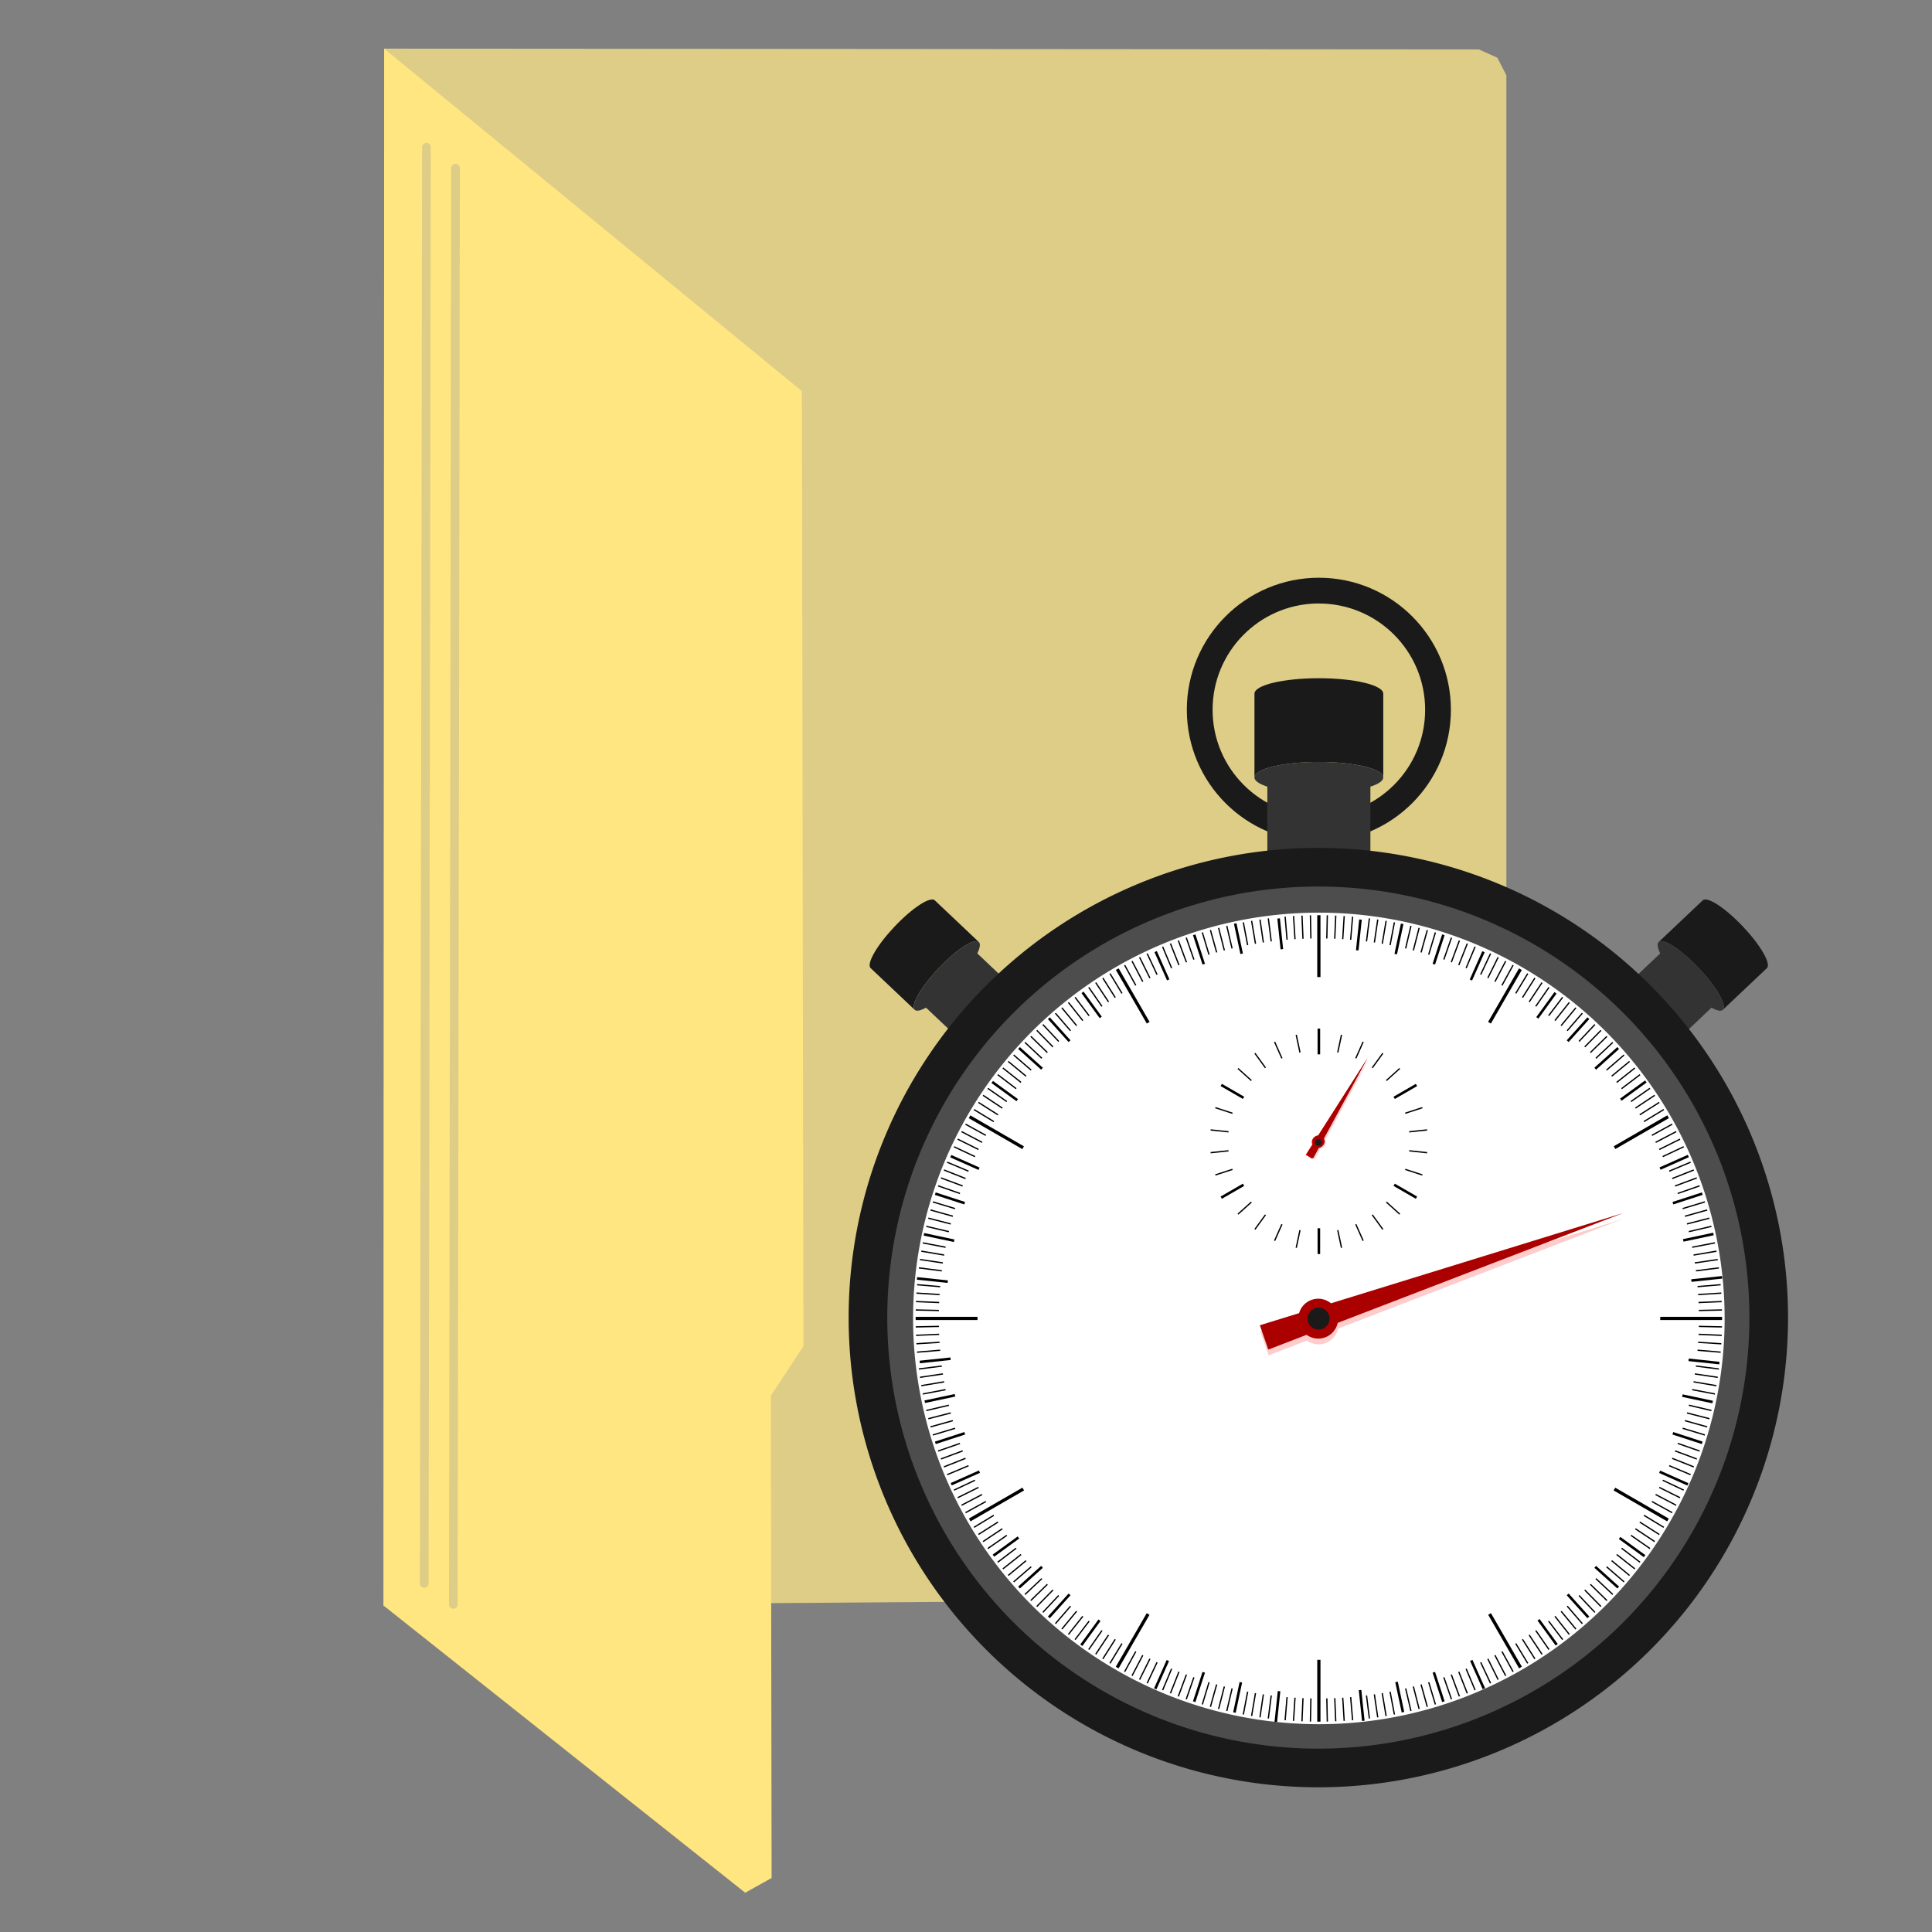 <?xml version="1.0" encoding="UTF-8" standalone="no"?>
<!-- Created with Inkscape (http://www.inkscape.org/) -->

<svg
   xmlns:dc="http://purl.org/dc/elements/1.1/"
   xmlns:cc="http://creativecommons.org/ns#"
   xmlns:rdf="http://www.w3.org/1999/02/22-rdf-syntax-ns#"
   xmlns:svg="http://www.w3.org/2000/svg"
   xmlns="http://www.w3.org/2000/svg"
   xmlns:xlink="http://www.w3.org/1999/xlink"
   xmlns:sodipodi="http://sodipodi.sourceforge.net/DTD/sodipodi-0.dtd"
   xmlns:inkscape="http://www.inkscape.org/namespaces/inkscape"
   width="512"
   height="512"
   id="svg2"
   version="1.1"
   inkscape:version="0.48.5 r10040"
   sodipodi:docname="folder.svg">
  <rect width="100%" height="100%" fill="#808080" stroke="none"/>
  <defs
     id="defs4">
    <linearGradient
       id="linearGradient7468"
       inkscape:collect="always">
      <stop
         id="stop7470"
         style="stop-color:#ffffff"
         offset="0" />
      <stop
         id="stop7472"
         style="stop-color:#333333"
         offset="1" />
    </linearGradient>
    <linearGradient
       id="linearGradient7460"
       inkscape:collect="always">
      <stop
         id="stop7462"
         style="stop-color:#880000"
         offset="0" />
      <stop
         id="stop7464"
         style="stop-color:#ff0000"
         offset="1" />
    </linearGradient>
    <linearGradient
       id="linearGradient7466"
       y2="563.6"
       xlink:href="#linearGradient7460"
       gradientUnits="userSpaceOnUse"
       x2="358.75"
       y1="591.24"
       x1="371.28"
       inkscape:collect="always" />
    <radialGradient
       id="radialGradient3359"
       xlink:href="#linearGradient7468"
       gradientUnits="userSpaceOnUse"
       cy="576.95"
       cx="360.41"
       gradientTransform="matrix(1.047,0.51,-0.438,0.899,235.64,-125.45)"
       r="15.5"
       inkscape:collect="always" />
    <radialGradient
       id="radialGradient3367"
       xlink:href="#linearGradient7468"
       gradientUnits="userSpaceOnUse"
       cy="576.95"
       cx="360.41"
       gradientTransform="matrix(1.047,0.51,-0.438,0.899,235.64,-125.45)"
       r="15.5"
       inkscape:collect="always" />
    <linearGradient
       id="linearGradient3375"
       y2="563.6"
       xlink:href="#linearGradient7460"
       gradientUnits="userSpaceOnUse"
       x2="358.75"
       y1="591.24"
       x1="371.28"
       inkscape:collect="always" />
    <linearGradient
       id="linearGradient6874">
      <stop
         id="stop6876"
         style="stop-color:#000000"
         offset="0" />
      <stop
         id="stop6878"
         style="stop-color:#ffffff"
         offset=".126" />
      <stop
         id="stop6880"
         style="stop-color:#666666"
         offset=".412" />
      <stop
         id="stop6882"
         style="stop-color:#cccccc"
         offset=".647" />
      <stop
         id="stop6884"
         style="stop-color:#333333"
         offset=".824" />
      <stop
         id="stop6886"
         style="stop-color:#000000"
         offset="1" />
    </linearGradient>
    <linearGradient
       id="linearGradient3407">
      <stop
         id="stop3409"
         style="stop-color:#000000"
         offset="0" />
      <stop
         id="stop3411"
         style="stop-color:#ffffff"
         offset=".126" />
      <stop
         id="stop3413"
         style="stop-color:#666666"
         offset=".412" />
      <stop
         id="stop3415"
         style="stop-color:#cccccc"
         offset=".647" />
      <stop
         id="stop3417"
         style="stop-color:#333333"
         offset=".824" />
      <stop
         id="stop3419"
         style="stop-color:#000000"
         offset="1" />
    </linearGradient>
    <linearGradient
       id="linearGradient3422">
      <stop
         id="stop3424"
         style="stop-color:#000000"
         offset="0" />
      <stop
         id="stop3426"
         style="stop-color:#ffffff"
         offset=".126" />
      <stop
         id="stop3428"
         style="stop-color:#666666"
         offset=".412" />
      <stop
         id="stop3430"
         style="stop-color:#cccccc"
         offset=".647" />
      <stop
         id="stop3432"
         style="stop-color:#333333"
         offset=".824" />
      <stop
         id="stop3434"
         style="stop-color:#000000"
         offset="1" />
    </linearGradient>
    <linearGradient
       id="linearGradient3440">
      <stop
         id="stop3442"
         style="stop-color:#000000"
         offset="0" />
      <stop
         id="stop3444"
         style="stop-color:#ffffff"
         offset=".126" />
      <stop
         id="stop3446"
         style="stop-color:#666666"
         offset=".412" />
      <stop
         id="stop3448"
         style="stop-color:#cccccc"
         offset=".647" />
      <stop
         id="stop3450"
         style="stop-color:#333333"
         offset=".824" />
      <stop
         id="stop3452"
         style="stop-color:#000000"
         offset="1" />
    </linearGradient>
    <linearGradient
       id="linearGradient6850">
      <stop
         id="stop6852"
         style="stop-color:#000000"
         offset="0" />
      <stop
         id="stop6858"
         style="stop-color:#ffffff"
         offset=".118" />
      <stop
         id="stop6860"
         style="stop-color:#666666"
         offset=".412" />
      <stop
         id="stop6862"
         style="stop-color:#cccccc"
         offset=".647" />
      <stop
         id="stop6864"
         style="stop-color:#333333"
         offset=".824" />
      <stop
         id="stop6854"
         style="stop-color:#000000"
         offset="1" />
    </linearGradient>
    <linearGradient
       id="linearGradient3463">
      <stop
         id="stop3465"
         style="stop-color:#000000"
         offset="0" />
      <stop
         id="stop3467"
         style="stop-color:#ffffff"
         offset=".118" />
      <stop
         id="stop3469"
         style="stop-color:#666666"
         offset=".412" />
      <stop
         id="stop3471"
         style="stop-color:#cccccc"
         offset=".647" />
      <stop
         id="stop3473"
         style="stop-color:#333333"
         offset=".824" />
      <stop
         id="stop3475"
         style="stop-color:#000000"
         offset="1" />
    </linearGradient>
    <linearGradient
       gradientTransform="translate(323.924,487.042)"
       id="linearGradient7542"
       y2="54.869"
       xlink:href="#linearGradient7260"
       gradientUnits="userSpaceOnUse"
       x2="463.01"
       y1="54.869"
       x1="266.99"
       inkscape:collect="always" />
    <linearGradient
       id="linearGradient7260">
      <stop
         id="stop7262"
         style="stop-color:#ffffff;stop-opacity:.8"
         offset="0" />
      <stop
         id="stop7268"
         style="stop-color:#ffffff"
         offset=".5" />
      <stop
         id="stop7264"
         style="stop-color:#ffffff;stop-opacity:.8"
         offset="1" />
    </linearGradient>
    <filter
       id="filter7270"
       inkscape:collect="always"
       color-interpolation-filters="sRGB">
      <feGaussianBlur
         id="feGaussianBlur7272"
         stdDeviation="0.74"
         inkscape:collect="always" />
    </filter>
    <linearGradient
       gradientTransform="translate(323.924,487.042)"
       id="linearGradient7540"
       y2="154.88"
       xlink:href="#linearGradient7286"
       gradientUnits="userSpaceOnUse"
       x2="463.01"
       y1="154.88"
       x1="266.99"
       inkscape:collect="always" />
    <linearGradient
       id="linearGradient7286">
      <stop
         id="stop7288"
         style="stop-color:#000000;stop-opacity:.6"
         offset="0" />
      <stop
         id="stop7294"
         style="stop-color:#000000"
         offset=".5" />
      <stop
         id="stop7290"
         style="stop-color:#000000;stop-opacity:.6"
         offset="1" />
    </linearGradient>
    <filter
       id="filter7324"
       inkscape:collect="always"
       color-interpolation-filters="sRGB">
      <feGaussianBlur
         id="feGaussianBlur7326"
         stdDeviation="1.48"
         inkscape:collect="always" />
    </filter>
    <linearGradient
       gradientTransform="translate(323.924,487.042)"
       id="linearGradient7538"
       y2="153.86"
       xlink:href="#linearGradient7260"
       gradientUnits="userSpaceOnUse"
       x2="454.03"
       y1="153.86"
       x1="275.97"
       inkscape:collect="always" />
    <linearGradient
       id="linearGradient3492">
      <stop
         id="stop3494"
         style="stop-color:#ffffff;stop-opacity:.8"
         offset="0" />
      <stop
         id="stop3496"
         style="stop-color:#ffffff"
         offset=".5" />
      <stop
         id="stop3498"
         style="stop-color:#ffffff;stop-opacity:.8"
         offset="1" />
    </linearGradient>
    <filter
       id="filter7282"
       inkscape:collect="always"
       color-interpolation-filters="sRGB">
      <feGaussianBlur
         id="feGaussianBlur7284"
         stdDeviation="0.673"
         inkscape:collect="always" />
    </filter>
    <linearGradient
       gradientTransform="translate(323.924,487.042)"
       id="linearGradient7536"
       y2="55.869"
       xlink:href="#linearGradient7286"
       gradientUnits="userSpaceOnUse"
       x2="454.03"
       y1="55.869"
       x1="275.97"
       inkscape:collect="always" />
    <linearGradient
       id="linearGradient3503">
      <stop
         id="stop3505"
         style="stop-color:#000000;stop-opacity:.6"
         offset="0" />
      <stop
         id="stop3507"
         style="stop-color:#000000"
         offset=".5" />
      <stop
         id="stop3509"
         style="stop-color:#000000;stop-opacity:.6"
         offset="1" />
    </linearGradient>
    <filter
       id="filter7308"
       inkscape:collect="always"
       color-interpolation-filters="sRGB">
      <feGaussianBlur
         id="feGaussianBlur7310"
         stdDeviation="1.345"
         inkscape:collect="always" />
    </filter>
    <radialGradient
       r="15.5"
       cy="576.95"
       cx="360.41"
       gradientTransform="matrix(1.047,0.51,-0.438,0.899,235.64,-125.45)"
       gradientUnits="userSpaceOnUse"
       id="radialGradient3757"
       xlink:href="#linearGradient7468"
       inkscape:collect="always" />
  </defs>
  <sodipodi:namedview
     id="base"
     pagecolor="#ffffff"
     bordercolor="#666666"
     borderopacity="1.0"
     inkscape:pageopacity="0.0"
     inkscape:pageshadow="2"
     inkscape:zoom="0.49497475"
     inkscape:cx="928.06453"
     inkscape:cy="446.98474"
     inkscape:document-units="px"
     inkscape:current-layer="layer1"
     showgrid="false"
     inkscape:window-width="1366"
     inkscape:window-height="716"
     inkscape:window-x="0"
     inkscape:window-y="0"
     inkscape:window-maximized="1" />
  <g
     inkscape:label="Layer 1"
     inkscape:groupmode="layer"
     id="layer1"
     transform="translate(0,-540.362)">
    <path
       style="fill:#decd87;stroke:none"
       d="m 101.806,553.252 290.123,0.218 4.874,2.182 2.401,4.656 0,244.073 27.426,28.081 0.218,126.438 -6.911,4.729 -318.277,2.328 z"
       id="path2996"
       inkscape:connector-curvature="0" />
    <path
       style="fill:#ffe680;stroke:none"
       d="m 101.806,553.263 110.702,90.743 0.412,253.091 -8.642,13.169 0.206,127.78 -6.996,3.909 -95.851,-76.106 z"
       id="path3766"
       inkscape:connector-curvature="0"
       sodipodi:nodetypes="cccccccc" />
    <path
       style="fill:none;stroke:#decd87;stroke-width:2.305px;stroke-linecap:round;stroke-linejoin:miter;stroke-opacity:1"
       d="m 112.427,959.992 0.582,-380.623"
       id="path3768"
       inkscape:connector-curvature="0" />
    <path
       style="fill:none;stroke:#decd87;stroke-width:2.305px;stroke-linecap:round;stroke-linejoin:miter;stroke-opacity:1"
       d="m 120.137,965.531 0.582,-380.623"
       id="path3768-3"
       inkscape:connector-curvature="0" />
    <path
       id="path6049"
       style="fill:#1a1a1a"
       inkscape:connector-curvature="0"
       d="m 349.513,693.468 c -19.326,0 -34.992,15.667 -34.992,34.992 0,19.326 15.667,34.992 34.992,34.992 19.326,0 34.992,-15.667 34.992,-34.992 0,-19.326 -15.667,-34.992 -34.992,-34.992 z m -0.725,6.828 c 0.242,-0.006 0.482,0 0.725,0 15.555,0 28.164,12.61 28.164,28.164 0,15.555 -12.61,28.164 -28.164,28.164 -15.555,0 -28.164,-12.61 -28.164,-28.164 0,-15.312 12.22,-27.779 27.439,-28.164 z" />
    <path
       id="path6078"
       style="fill:#1a1a1a"
       inkscape:connector-curvature="0"
       d="m 237.077,785.907 c 4.694,-4.962 9.465,-8.071 10.656,-6.944 l 11.68,11.05 c -1.191,-1.127 -5.962,1.983 -10.656,6.944 -4.694,4.962 -7.534,9.898 -6.344,11.024 l -11.681,-11.054 c -1.191,-1.127 1.649,-6.062 6.344,-11.024 z" />
    <path
       id="path6074"
       style="fill:#333333"
       inkscape:connector-curvature="0"
       d="m 242.411,807.978 c 1.191,1.127 5.962,-1.983 10.656,-6.944 4.694,-4.962 7.534,-9.898 6.344,-11.024 -1.191,-1.127 -5.962,1.983 -10.656,6.944 -4.694,4.962 -7.534,9.898 -6.344,11.024 z" />
    <path
       id="path6076"
       sodipodi:nodetypes="sssssss"
       style="fill:#333333"
       inkscape:connector-curvature="0"
       d="m 249.565,797.723 c 3.756,-3.97 7.403,-6.617 8.148,-5.913 l 10.779,10.198 c 0.744,0.704 -1.697,4.493 -5.452,8.463 -3.756,3.97 -7.403,6.617 -8.148,5.913 l -10.779,-10.201 c -0.744,-0.704 1.697,-4.493 5.452,-8.463 z" />
    <path
       id="path6034"
       style="fill:#1a1a1a"
       inkscape:connector-curvature="0"
       d="m 349.513,720.096 c -9.427,0 -17.069,1.834 -17.069,4.097 v 22.19 c 0,-2.263 7.642,-4.097 17.069,-4.097 9.427,0 17.069,1.834 17.069,4.097 v -22.19 c 0,-2.263 -7.642,-4.097 -17.069,-4.097 z" />
    <path
       id="path6032"
       style="fill:#333333"
       inkscape:connector-curvature="0"
       d="m 366.582,746.378 c 0,2.263 -7.642,4.097 -17.069,4.097 -9.427,0 -17.069,-1.834 -17.069,-4.097 0,-2.263 7.642,-4.097 17.069,-4.097 9.427,0 17.069,1.834 17.069,4.097 z" />
    <path
       id="path6005"
       sodipodi:nodetypes="sssssss"
       style="fill:#333333"
       inkscape:connector-curvature="0"
       d="m 349.513,743.825 c -7.542,0 -13.655,1.146 -13.655,2.56 v 20.479 c 0,1.414 6.114,2.56 13.655,2.56 7.542,0 13.655,-1.146 13.655,-2.56 v -20.479 c 0,-1.414 -6.114,-2.56 -13.655,-2.56 z" />
    <path
       id="path6062"
       d="m 461.897,785.907 c -4.694,-4.962 -9.465,-8.071 -10.656,-6.944 l -11.68,11.05 c 1.191,-1.127 5.962,1.983 10.656,6.944 4.694,4.962 7.534,9.898 6.344,11.024 l 11.68,-11.05 c 1.191,-1.127 -1.649,-6.062 -6.344,-11.024 z"
       style="fill:#1a1a1a"
       inkscape:connector-curvature="0" />
    <path
       id="path6058"
       d="m 456.561,807.978 c -1.191,1.127 -5.962,-1.983 -10.656,-6.944 -4.694,-4.962 -7.534,-9.898 -6.344,-11.024 1.191,-1.127 5.962,1.983 10.656,6.944 4.694,4.962 7.534,9.898 6.344,11.024 z"
       style="fill:#333333"
       inkscape:connector-curvature="0" />
    <path
       id="path6060"
       d="m 449.406,797.723 c -3.756,-3.97 -7.403,-6.617 -8.148,-5.913 l -10.779,10.198 c -0.744,0.704 1.697,4.493 5.452,8.463 3.756,3.97 7.403,6.617 8.148,5.913 l 10.779,-10.198 c 0.744,-0.704 -1.697,-4.493 -5.452,-8.463 z"
       sodipodi:nodetypes="sssssss"
       style="fill:#333333"
       inkscape:connector-curvature="0" />
    <path
       transform="matrix(0.341,0,0,0.341,224.907,692.657)"
       id="path5983"
       sodipodi:rx="365.03424"
       sodipodi:ry="365.03424"
       style="fill:#1a1a1a"
       sodipodi:type="arc"
       d="m 730.034,577.362 a 365.034,365.034 0 1 1 -730.068,0 365.034,365.034 0 1 1 730.068,0 z"
       sodipodi:cy="577.36218"
       sodipodi:cx="365" />
    <path
       transform="matrix(0.341,0,0,0.341,224.907,692.657)"
       id="path5995"
       sodipodi:rx="335"
       sodipodi:ry="335"
       style="fill:#4d4d4d"
       sodipodi:type="arc"
       d="m 700,577.362 a 335,335 0 1 1 -670,0 335,335 0 1 1 670,0 z"
       sodipodi:cy="577.36218"
       sodipodi:cx="365" />
    <path
       id="path5997"
       sodipodi:rx="335"
       sodipodi:ry="335"
       style="fill:#ffffff"
       sodipodi:type="arc"
       d="m 700,577.362 a 335,335 0 1 1 -670,0 335,335 0 1 1 670,0 z"
       transform="matrix(0.321,0,0,0.321,232.346,704.425)"
       sodipodi:cy="577.36218"
       sodipodi:cx="365" />
    <rect
       id="rect6952"
       style="fill:#000000"
       inkscape:transform-center-y="-98.660875"
       height="16.387"
       width="0.853"
       y="782.906"
       x="349.086" />
    <rect
       id="rect6954"
       style="fill:#000000"
       inkscape:transform-center-x="49.330428"
       inkscape:transform-center-y="-85.442814"
       transform="matrix(0.866,-0.5,0.5,0.866,0,0)"
       height="16.387"
       width="0.853"
       y="838.458"
       x="-142.621" />
    <rect
       id="rect6956"
       style="fill:#000000"
       inkscape:transform-center-x="85.442779"
       inkscape:transform-center-y="-49.330388"
       transform="matrix(0.5,-0.866,0.866,0.5,0,0)"
       height="16.387"
       width="0.853"
       y="640.705"
       x="-596.236" />
    <rect
       id="rect6958"
       style="fill:#000000"
       inkscape:transform-center-x="98.660819"
       transform="matrix(0,-1,1,0,0,0)"
       height="16.387"
       width="0.853"
       y="242.659"
       x="-890.187"
       inkscape:transform-center-y="3.0176801e-05" />
    <rect
       id="rect6960"
       style="fill:#000000"
       inkscape:transform-center-x="85.442802"
       inkscape:transform-center-y="49.330399"
       transform="matrix(-0.5,-0.866,0.866,-0.5,0,0)"
       height="16.387"
       width="0.853"
       y="-249.047"
       x="-945.739" />
    <rect
       id="rect6962"
       style="fill:#000000"
       inkscape:transform-center-x="49.330403"
       inkscape:transform-center-y="85.442812"
       transform="matrix(-0.866,-0.5,0.5,-0.866,0,0)"
       height="16.387"
       width="0.853"
       y="-702.654"
       x="-747.994" />
    <rect
       id="rect6964"
       style="fill:#000000"
       inkscape:transform-center-y="98.660788"
       transform="scale(-1,-1)"
       height="16.387"
       width="0.853"
       y="-996.615"
       x="-349.94"
       inkscape:transform-center-x="-1.1578273e-05" />
    <rect
       id="rect6966"
       style="fill:#000000"
       inkscape:transform-center-x="-49.330407"
       inkscape:transform-center-y="85.44281"
       transform="matrix(-0.866,0.5,-0.5,-0.866,0,0)"
       height="16.387"
       width="0.853"
       y="-1052.166"
       x="141.767" />
    <rect
       id="rect6968"
       style="fill:#000000"
       inkscape:transform-center-x="-85.44278"
       inkscape:transform-center-y="49.330406"
       transform="matrix(-0.5,0.866,-0.866,-0.5,0,0)"
       height="16.387"
       width="0.853"
       y="-854.422"
       x="595.373" />
    <rect
       id="rect6970"
       style="fill:#000000"
       inkscape:transform-center-x="-98.660782"
       transform="matrix(0,1,-1,0,0,0)"
       height="16.387"
       width="0.853"
       y="-456.367"
       x="889.334"
       inkscape:transform-center-y="4.3051405e-05" />
    <rect
       id="rect6972"
       style="fill:#000000"
       inkscape:transform-center-x="-85.442797"
       inkscape:transform-center-y="-49.330373"
       transform="matrix(0.5,0.866,-0.866,0.5,0,0)"
       height="16.387"
       width="0.853"
       y="35.327"
       x="944.888" />
    <rect
       id="rect6974"
       style="fill:#000000"
       inkscape:transform-center-x="-49.330394"
       inkscape:transform-center-y="-85.442788"
       transform="matrix(0.866,0.5,-0.5,0.866,0,0)"
       height="16.387"
       width="0.853"
       y="488.945"
       x="747.141" />
    <rect
       id="rect6978"
       style="fill:#000000"
       inkscape:transform-center-x="10.741059"
       inkscape:transform-center-y="-102.1946"
       transform="matrix(0.995,-0.105,0.105,0.995,0,0)"
       height="8.193"
       width="0.683"
       y="814.567"
       x="254.25" />
    <rect
       id="rect6980"
       style="fill:#000000"
       inkscape:transform-center-x="21.364467"
       inkscape:transform-center-y="-100.512"
       transform="matrix(0.978,-0.208,0.208,0.978,0,0)"
       height="8.193"
       width="0.683"
       y="836.13"
       x="156.541" />
    <rect
       id="rect6982"
       style="fill:#000000"
       inkscape:transform-center-x="31.753806"
       inkscape:transform-center-y="-97.728175"
       transform="matrix(0.951,-0.309,0.309,0.951,0,0)"
       height="8.193"
       width="0.683"
       y="847.366"
       x="57.113" />
    <rect
       id="rect6984"
       style="fill:#000000"
       inkscape:transform-center-x="41.795238"
       inkscape:transform-center-y="-93.873663"
       transform="matrix(0.914,-0.407,0.407,0.914,0,0)"
       height="8.193"
       width="0.683"
       y="848.145"
       x="-42.944" />
    <rect
       id="rect6986"
       style="fill:#000000"
       inkscape:transform-center-x="60.399344"
       inkscape:transform-center-y="-83.132567"
       transform="matrix(0.809,-0.588,0.588,0.809,0,0)"
       height="8.193"
       width="0.683"
       y="818.417"
       x="-240.568" />
    <rect
       id="rect6988"
       style="fill:#000000"
       inkscape:transform-center-x="68.758147"
       inkscape:transform-center-y="-76.36367"
       transform="matrix(0.743,-0.669,0.669,0.743,0,0)"
       height="8.193"
       width="0.683"
       y="788.237"
       x="-335.97" />
    <rect
       id="rect6990"
       style="fill:#000000"
       inkscape:transform-center-x="76.363696"
       inkscape:transform-center-y="-68.758189"
       transform="matrix(0.669,-0.743,0.743,0.669,0,0)"
       height="8.193"
       width="0.683"
       y="748.252"
       x="-427.691" />
    <rect
       id="rect6992"
       style="fill:#000000"
       inkscape:transform-center-x="83.13256"
       inkscape:transform-center-y="-60.399354"
       transform="matrix(0.588,-0.809,0.809,0.588,0,0)"
       height="8.193"
       width="0.683"
       y="698.898"
       x="-514.734" />
    <rect
       id="rect6994"
       style="fill:#000000"
       inkscape:transform-center-x="93.873637"
       inkscape:transform-center-y="-41.79524"
       transform="matrix(0.407,-0.914,0.914,0.407,0,0)"
       height="8.193"
       width="0.683"
       y="574.331"
       x="-671.029" />
    <rect
       id="rect6996"
       style="fill:#000000"
       inkscape:transform-center-x="97.728163"
       inkscape:transform-center-y="-31.753791"
       transform="matrix(0.309,-0.951,0.951,0.309,0,0)"
       height="8.193"
       width="0.683"
       y="500.493"
       x="-738.556" />
    <rect
       id="rect6998"
       style="fill:#000000"
       inkscape:transform-center-x="100.51199"
       inkscape:transform-center-y="-21.364483"
       transform="matrix(0.208,-0.978,0.978,0.208,0,0)"
       height="8.193"
       width="0.683"
       y="420"
       x="-797.999" />
    <rect
       id="rect7000"
       style="fill:#000000"
       inkscape:transform-center-x="102.19457"
       inkscape:transform-center-y="-10.741057"
       transform="matrix(0.105,-0.995,0.995,0.105,0,0)"
       height="8.193"
       width="0.683"
       y="333.761"
       x="-848.691" />
    <rect
       id="rect7002"
       style="fill:#000000"
       inkscape:transform-center-x="102.19456"
       inkscape:transform-center-y="10.741112"
       transform="matrix(-0.105,-0.995,0.995,-0.105,0,0)"
       height="8.193"
       width="0.683"
       y="147.739"
       x="-921.762" />
    <rect
       id="rect7004"
       style="fill:#000000"
       inkscape:transform-center-x="100.51199"
       inkscape:transform-center-y="21.364493"
       transform="matrix(-0.208,-0.978,0.978,-0.208,0,0)"
       height="8.193"
       width="0.683"
       y="50.029"
       x="-943.326" />
    <rect
       id="rect7006"
       style="fill:#000000"
       inkscape:transform-center-x="97.728178"
       inkscape:transform-center-y="31.753813"
       transform="matrix(-0.309,-0.951,0.951,-0.309,0,0)"
       height="8.193"
       width="0.683"
       y="-49.399"
       x="-954.562" />
    <rect
       id="rect7008"
       style="fill:#000000"
       inkscape:transform-center-x="93.873616"
       inkscape:transform-center-y="41.795267"
       transform="matrix(-0.407,-0.914,0.914,-0.407,0,0)"
       height="8.193"
       width="0.683"
       y="-149.457"
       x="-955.34" />
    <rect
       id="rect7014"
       style="fill:#000000"
       inkscape:transform-center-x="83.132545"
       inkscape:transform-center-y="60.399353"
       transform="matrix(-0.588,-0.809,0.809,-0.588,0,0)"
       height="8.193"
       width="0.683"
       y="-347.08"
       x="-925.613" />
    <rect
       id="rect7016"
       style="fill:#000000"
       inkscape:transform-center-x="76.363673"
       inkscape:transform-center-y="68.758177"
       transform="matrix(-0.669,-0.743,0.743,-0.669,0,0)"
       height="8.193"
       width="0.683"
       y="-442.482"
       x="-895.432" />
    <rect
       id="rect7018"
       style="fill:#000000"
       inkscape:transform-center-x="68.758162"
       inkscape:transform-center-y="76.363688"
       transform="matrix(-0.743,-0.669,0.669,-0.743,0,0)"
       height="8.193"
       width="0.683"
       y="-534.203"
       x="-855.447" />
    <rect
       id="rect7020"
       style="fill:#000000"
       inkscape:transform-center-x="60.39931"
       inkscape:transform-center-y="83.132583"
       transform="matrix(-0.809,-0.588,0.588,-0.809,0,0)"
       height="8.193"
       width="0.683"
       y="-621.246"
       x="-806.093" />
    <rect
       id="rect7022"
       style="fill:#000000"
       inkscape:transform-center-x="41.795196"
       inkscape:transform-center-y="93.873614"
       transform="matrix(-0.914,-0.407,0.407,-0.914,0,0)"
       height="8.193"
       width="0.683"
       y="-777.533"
       x="-681.536" />
    <rect
       id="rect7024"
       style="fill:#000000"
       inkscape:transform-center-x="31.753718"
       inkscape:transform-center-y="97.728161"
       transform="matrix(-0.951,-0.309,0.309,-0.951,0,0)"
       height="8.193"
       width="0.683"
       y="-845.061"
       x="-607.699" />
    <rect
       id="rect7026"
       style="fill:#000000"
       inkscape:transform-center-x="21.364452"
       inkscape:transform-center-y="100.512"
       transform="matrix(-0.978,-0.208,0.208,-0.978,0,0)"
       height="8.193"
       width="0.683"
       y="-904.505"
       x="-527.207" />
    <rect
       id="rect7028"
       style="fill:#000000"
       inkscape:transform-center-x="10.741067"
       inkscape:transform-center-y="102.19455"
       transform="matrix(-0.995,-0.105,0.105,-0.995,0,0)"
       height="8.193"
       width="0.683"
       y="-955.208"
       x="-440.944" />
    <rect
       id="rect7030"
       style="fill:#000000"
       inkscape:transform-center-x="-10.741115"
       inkscape:transform-center-y="102.1946"
       transform="matrix(-0.995,0.105,-0.105,-0.995,0,0)"
       height="8.193"
       width="0.683"
       y="-1028.274"
       x="-254.934" />
    <rect
       id="rect7032"
       style="fill:#000000"
       inkscape:transform-center-x="-21.364549"
       inkscape:transform-center-y="100.51207"
       transform="matrix(-0.978,0.208,-0.208,-0.978,0,0)"
       height="8.193"
       width="0.683"
       y="-1049.839"
       x="-157.224" />
    <rect
       id="rect7034"
       style="fill:#000000"
       inkscape:transform-center-x="-31.753835"
       inkscape:transform-center-y="97.728123"
       transform="matrix(-0.951,0.309,-0.309,-0.951,0,0)"
       height="8.193"
       width="0.683"
       y="-1061.074"
       x="-57.796" />
    <rect
       id="rect7036"
       style="fill:#000000"
       inkscape:transform-center-x="-41.795261"
       inkscape:transform-center-y="93.873619"
       transform="matrix(-0.914,0.407,-0.407,-0.914,0,0)"
       height="8.193"
       width="0.683"
       y="-1061.853"
       x="42.261" />
    <rect
       id="rect7038"
       style="fill:#000000"
       inkscape:transform-center-x="-60.399419"
       inkscape:transform-center-y="83.132609"
       transform="matrix(-0.809,0.588,-0.588,-0.809,0,0)"
       height="8.193"
       width="0.683"
       y="-1032.126"
       x="239.886" />
    <rect
       id="rect7040"
       style="fill:#000000"
       inkscape:transform-center-x="-68.758217"
       inkscape:transform-center-y="76.363693"
       transform="matrix(-0.743,0.669,-0.669,-0.743,0,0)"
       height="8.193"
       width="0.683"
       y="-1001.944"
       x="335.287" />
    <rect
       id="rect7042"
       style="fill:#000000"
       inkscape:transform-center-x="-76.363734"
       inkscape:transform-center-y="68.758178"
       transform="matrix(-0.669,0.743,-0.743,-0.669,0,0)"
       height="8.193"
       width="0.683"
       y="-961.96"
       x="427.008" />
    <rect
       id="rect7044"
       style="fill:#000000"
       inkscape:transform-center-x="-83.132598"
       inkscape:transform-center-y="60.399327"
       transform="matrix(-0.588,0.809,-0.809,-0.588,0,0)"
       height="8.193"
       width="0.683"
       y="-912.606"
       x="514.051" />
    <rect
       id="rect7046"
       style="fill:#000000"
       inkscape:transform-center-x="-93.873654"
       inkscape:transform-center-y="41.795195"
       transform="matrix(-0.407,0.914,-0.914,-0.407,0,0)"
       height="8.193"
       width="0.683"
       y="-788.049"
       x="670.337" />
    <rect
       id="rect7048"
       style="fill:#000000"
       inkscape:transform-center-x="-97.728211"
       inkscape:transform-center-y="31.753815"
       transform="matrix(-0.309,0.951,-0.951,-0.309,0,0)"
       height="8.193"
       width="0.683"
       y="-714.212"
       x="737.866" />
    <rect
       id="rect7050"
       style="fill:#000000"
       inkscape:transform-center-x="-100.51204"
       inkscape:transform-center-y="21.36449"
       transform="matrix(-0.208,0.978,-0.978,-0.208,0,0)"
       height="8.193"
       width="0.683"
       y="-633.72"
       x="797.31" />
    <rect
       id="rect7052"
       style="fill:#000000"
       inkscape:transform-center-x="-102.19461"
       inkscape:transform-center-y="10.741046"
       transform="matrix(-0.105,0.995,-0.995,-0.105,0,0)"
       height="8.193"
       width="0.683"
       y="-547.469"
       x="848.008" />
    <rect
       id="rect7054"
       style="fill:#000000"
       inkscape:transform-center-x="-102.19462"
       inkscape:transform-center-y="-10.741162"
       transform="matrix(0.105,0.995,-0.995,0.105,0,0)"
       height="8.193"
       width="0.683"
       y="-361.435"
       x="921.082" />
    <rect
       id="rect7056"
       style="fill:#000000"
       inkscape:transform-center-x="-100.51202"
       inkscape:transform-center-y="-21.364503"
       transform="matrix(0.208,0.978,-0.978,0.208,0,0)"
       height="8.193"
       width="0.683"
       y="-263.749"
       x="942.642" />
    <rect
       id="rect7058"
       style="fill:#000000"
       inkscape:transform-center-x="-97.728202"
       inkscape:transform-center-y="-31.753844"
       transform="matrix(0.309,0.951,-0.951,0.309,0,0)"
       height="8.193"
       width="0.683"
       y="-164.322"
       x="953.879" />
    <rect
       id="rect7060"
       style="fill:#000000"
       inkscape:transform-center-x="-93.87364"
       inkscape:transform-center-y="-41.795276"
       transform="matrix(0.407,0.914,-0.914,0.407,0,0)"
       height="8.193"
       width="0.683"
       y="-64.264"
       x="954.659" />
    <rect
       id="rect7062"
       style="fill:#000000"
       inkscape:transform-center-x="-83.132588"
       inkscape:transform-center-y="-60.399343"
       transform="matrix(0.588,0.809,-0.809,0.588,0,0)"
       height="8.193"
       width="0.683"
       y="133.371"
       x="924.93" />
    <rect
       id="rect7064"
       style="fill:#000000"
       inkscape:transform-center-x="-76.363729"
       inkscape:transform-center-y="-68.758199"
       transform="matrix(0.669,0.743,-0.743,0.669,0,0)"
       height="8.193"
       width="0.683"
       y="228.775"
       x="894.749" />
    <rect
       id="rect7066"
       style="fill:#000000"
       inkscape:transform-center-x="-68.758206"
       inkscape:transform-center-y="-76.363719"
       transform="matrix(0.743,0.669,-0.669,0.743,0,0)"
       height="8.193"
       width="0.683"
       y="320.496"
       x="854.764" />
    <rect
       id="rect7068"
       style="fill:#000000"
       inkscape:transform-center-x="-60.399332"
       inkscape:transform-center-y="-83.132593"
       transform="matrix(0.809,0.588,-0.588,0.809,0,0)"
       height="8.193"
       width="0.683"
       y="407.539"
       x="805.41" />
    <rect
       id="rect7070"
       style="fill:#000000"
       inkscape:transform-center-x="-41.795211"
       inkscape:transform-center-y="-93.873666"
       transform="matrix(0.914,0.407,-0.407,0.914,0,0)"
       height="8.193"
       width="0.683"
       y="563.824"
       x="680.854" />
    <rect
       id="rect7072"
       style="fill:#000000"
       inkscape:transform-center-x="-31.753787"
       inkscape:transform-center-y="-97.728232"
       transform="matrix(0.951,0.309,-0.309,0.951,0,0)"
       height="8.193"
       width="0.683"
       y="631.353"
       x="607.016" />
    <rect
       id="rect7074"
       style="fill:#000000"
       inkscape:transform-center-x="-21.364519"
       inkscape:transform-center-y="-100.51201"
       transform="matrix(0.978,0.208,-0.208,0.978,0,0)"
       height="8.193"
       width="0.683"
       y="690.797"
       x="526.524" />
    <rect
       id="rect7076"
       style="fill:#000000"
       inkscape:transform-center-x="-10.741097"
       inkscape:transform-center-y="-102.19458"
       transform="matrix(0.995,0.105,-0.105,0.995,0,0)"
       height="8.193"
       width="0.683"
       y="741.5"
       x="440.263" />
    <path
       id="rect7078"
       style="fill:#000000"
       d="m 347.444,782.924 -0.341,0.011 0.128,6.145 0.341,-0.011 -0.128,-6.145 z m -2.23,0.075 -0.341,0.011 0.256,6.145 0.341,-0.021 -0.256,-6.134 z m -2.24,0.107 -0.341,0.021 0.384,6.134 0.341,-0.021 -0.384,-6.134 z m -2.23,0.16 -0.341,0.032 0.512,6.124 0.341,-0.032 -0.512,-6.124 z"
       inkscape:transform-center-x="5.5262037"
       inkscape:transform-center-y="-103.59055"
       inkscape:connector-curvature="0" />
    <path
       id="path7234"
       style="fill:#000000"
       d="m 336.287,783.722 -0.338,0.046 0.77,6.098 0.338,-0.046 -0.77,-6.098 z m -2.21,0.307 -0.338,0.046 0.897,6.085 0.337,-0.057 -0.896,-6.074 z m -2.217,0.34 -0.337,0.057 1.023,6.061 0.337,-0.057 -1.023,-6.061 z m -2.201,0.392 -0.336,0.068 1.149,6.036 0.336,-0.068 -1.149,-6.036 z"
       inkscape:transform-center-x="16.322973"
       inkscape:transform-center-y="-102.46552"
       inkscape:connector-curvature="0" />
    <path
       id="path7236"
       style="fill:#000000"
       d="m 325.274,785.689 -0.332,0.081 1.403,5.984 0.332,-0.081 -1.403,-5.984 z m -2.165,0.537 -0.332,0.081 1.528,5.958 0.329,-0.092 -1.526,-5.947 z m -2.169,0.57 -0.329,0.092 1.651,5.92 0.329,-0.092 -1.651,-5.92 z m -2.148,0.62 -0.327,0.102 1.774,5.883 0.327,-0.102 -1.774,-5.883 z"
       inkscape:transform-center-x="26.940907"
       inkscape:transform-center-y="-100.21783"
       inkscape:connector-curvature="0" />
    <path
       id="path7238"
       style="fill:#000000"
       d="m 314.531,788.792 -0.321,0.116 2.021,5.805 0.321,-0.116 -2.021,-5.805 z m -2.097,0.76 -0.321,0.116 2.142,5.765 0.318,-0.126 -2.139,-5.755 z m -2.098,0.794 -0.318,0.126 2.261,5.715 0.318,-0.126 -2.261,-5.716 z m -2.071,0.841 -0.315,0.136 2.379,5.666 0.315,-0.136 -2.379,-5.666 z"
       inkscape:transform-center-x="37.263678"
       inkscape:transform-center-y="-96.872147"
       inkscape:connector-curvature="0" />
    <path
       id="path7240"
       style="fill:#000000"
       d="m 304.166,793.001 -0.308,0.149 2.616,5.562 0.308,-0.149 -2.616,-5.562 z m -2.007,0.975 -0.308,0.149 2.733,5.51 0.303,-0.158 -2.729,-5.5 z m -2.003,1.009 -0.303,0.158 2.846,5.448 0.303,-0.158 -2.846,-5.448 z m -1.972,1.053 -0.299,0.168 2.959,5.386 0.299,-0.168 -2.959,-5.386 z"
       inkscape:transform-center-x="47.178182"
       inkscape:transform-center-y="-92.465096"
       inkscape:connector-curvature="0" />
    <path
       id="path7242"
       style="fill:#000000"
       d="m 294.3,798.272 -0.29,0.18 3.183,5.258 0.29,-0.18 -3.183,-5.258 z m -1.894,1.18 -0.29,0.18 3.294,5.194 0.285,-0.189 -3.289,-5.184 z m -1.887,1.213 -0.285,0.189 3.4,5.12 0.285,-0.189 -3.4,-5.12 z m -1.851,1.253 -0.28,0.198 3.505,5.047 0.28,-0.198 -3.505,-5.047 z"
       inkscape:transform-center-x="56.575785"
       inkscape:transform-center-y="-87.044986"
       inkscape:connector-curvature="0" />
    <path
       id="path7244"
       style="fill:#000000"
       d="m 285.038,804.544 -0.27,0.209 3.716,4.896 0.27,-0.209 -3.716,-4.896 z m -1.76,1.371 -0.27,0.209 3.819,4.821 0.264,-0.218 -3.813,-4.812 z m -1.75,1.403 -0.264,0.218 3.916,4.737 0.264,-0.218 -3.916,-4.737 z m -1.71,1.44 -0.257,0.227 4.014,4.653 0.257,-0.227 -4.014,-4.653 z"
       inkscape:transform-center-x="65.353533"
       inkscape:transform-center-y="-80.671189"
       inkscape:connector-curvature="0" />
    <path
       id="path7246"
       style="fill:#000000"
       d="m 276.487,811.75 -0.247,0.236 4.207,4.481 0.247,-0.236 -4.207,-4.481 z m -1.607,1.547 -0.247,0.236 4.302,4.395 0.239,-0.244 -4.295,-4.388 z m -1.594,1.578 -0.239,0.244 4.39,4.302 0.239,-0.244 -4.39,-4.302 z m -1.55,1.611 -0.232,0.252 4.478,4.208 0.232,-0.252 -4.478,-4.208 z"
       inkscape:transform-center-x="73.415254"
       inkscape:transform-center-y="-73.413547"
       inkscape:connector-curvature="0" />
    <path
       id="path7248"
       style="fill:#000000"
       d="m 268.73,819.81 -0.221,0.261 4.652,4.017 0.22,-0.261 -4.652,-4.017 z m -1.436,1.707 -0.22,0.261 4.738,3.922 0.213,-0.268 -4.73,-3.914 z m -1.42,1.736 -0.213,0.268 4.816,3.819 0.213,-0.268 -4.816,-3.819 z m -1.373,1.764 -0.205,0.275 4.893,3.717 0.205,-0.275 -4.893,-3.717 z"
       inkscape:transform-center-x="80.672626"
       inkscape:transform-center-y="-65.351563"
       inkscape:connector-curvature="0" />
    <path
       id="path7250"
       style="fill:#000000"
       d="m 261.862,828.639 -0.192,0.282 5.047,3.508 0.192,-0.282 -5.047,-3.508 z m -1.25,1.848 -0.192,0.282 5.122,3.405 0.183,-0.289 -5.113,-3.399 z m -1.231,1.875 -0.183,0.289 5.188,3.295 0.183,-0.289 -5.188,-3.295 z m -1.181,1.898 -0.175,0.295 5.255,3.185 0.175,-0.295 -5.255,-3.185 z"
       inkscape:transform-center-x="87.046129"
       inkscape:transform-center-y="-56.573573"
       inkscape:connector-curvature="0" />
    <path
       id="path7252"
       style="fill:#000000"
       d="m 255.953,838.133 -0.161,0.301 5.386,2.962 0.161,-0.301 -5.386,-2.962 z m -1.05,1.968 -0.161,0.301 5.45,2.851 0.152,-0.306 -5.44,-2.845 z m -1.028,1.994 -0.152,0.306 5.505,2.735 0.152,-0.306 -5.505,-2.735 z m -0.976,2.011 -0.143,0.312 5.559,2.618 0.143,-0.312 -5.559,-2.618 z"
       inkscape:transform-center-x="92.465931"
       inkscape:transform-center-y="-47.175753"
       inkscape:connector-curvature="0" />
    <path
       id="path7254"
       style="fill:#000000"
       d="m 251.069,848.197 -0.129,0.316 5.666,2.382 0.129,-0.316 -5.666,-2.382 z m -0.839,2.067 -0.129,0.316 5.718,2.265 0.119,-0.321 -5.708,-2.261 z m -0.814,2.09 -0.119,0.321 5.76,2.144 0.119,-0.321 -5.76,-2.144 z m -0.761,2.102 -0.11,0.325 5.803,2.023 0.11,-0.325 -5.803,-2.023 z"
       inkscape:transform-center-x="96.872659"
       inkscape:transform-center-y="-37.26107"
       inkscape:connector-curvature="0" />
    <path
       id="path7256"
       style="fill:#000000"
       d="m 247.263,858.715 -0.095,0.328 5.884,1.777 0.095,-0.328 -5.884,-1.777 z m -0.618,2.144 -0.095,0.328 5.923,1.655 0.085,-0.331 -5.913,-1.652 z m -0.591,2.164 -0.085,0.331 5.953,1.53 0.085,-0.331 -5.953,-1.53 z m -0.537,2.17 -0.075,0.335 5.982,1.405 0.075,-0.335 -5.982,-1.405 z"
       inkscape:transform-center-x="100.21806"
       inkscape:transform-center-y="-26.938146"
       inkscape:connector-curvature="0" />
    <path
       id="path7258"
       style="fill:#000000"
       d="m 244.578,869.571 -0.061,0.336 6.037,1.152 0.061,-0.336 -6.037,-1.152 z m -0.391,2.196 -0.06,0.336 6.064,1.027 0.05,-0.338 -6.053,-1.025 z m -0.361,2.214 -0.05,0.338 6.08,0.9 0.05,-0.338 -6.08,-0.9 z m -0.307,2.214 -0.04,0.341 6.096,0.772 0.04,-0.341 -6.096,-0.772 z"
       inkscape:transform-center-x="102.46541"
       inkscape:transform-center-y="-16.320089"
       inkscape:connector-curvature="0" />
    <path
       id="path7260"
       style="fill:#000000"
       d="m 243.043,880.652 -0.025,0.341 6.125,0.515 0.025,-0.341 -6.125,-0.515 z m -0.159,2.225 -0.025,0.341 6.138,0.388 0.014,-0.342 -6.128,-0.387 z m -0.128,2.239 -0.014,0.342 6.141,0.259 0.014,-0.342 -6.141,-0.259 z m -0.074,2.234 -0.004,0.343 6.144,0.131 0.004,-0.343 -6.144,-0.131 z"
       inkscape:transform-center-x="103.59019"
       inkscape:transform-center-y="-5.5232077"
       inkscape:connector-curvature="0" />
    <path
       id="path7262"
       style="fill:#000000"
       d="m 242.674,891.829 0.011,0.341 6.145,-0.128 -0.011,-0.341 -6.145,0.128 z m 0.075,2.23 0.011,0.341 6.145,-0.256 -0.021,-0.341 -6.134,0.256 z m 0.107,2.24 0.021,0.341 6.134,-0.384 -0.021,-0.341 -6.134,0.384 z m 0.16,2.23 0.032,0.341 6.123,-0.512 -0.032,-0.341 -6.124,0.512 z"
       inkscape:transform-center-x="103.59056"
       inkscape:transform-center-y="5.5262073"
       inkscape:connector-curvature="0" />
    <path
       id="path7264"
       style="fill:#000000"
       d="m 243.475,902.986 0.046,0.338 6.098,-0.77 -0.046,-0.338 -6.098,0.77 z m 0.307,2.21 0.046,0.338 6.085,-0.897 -0.057,-0.337 -6.074,0.896 z m 0.34,2.217 0.057,0.337 6.061,-1.023 -0.057,-0.337 -6.061,1.023 z m 0.392,2.201 0.068,0.336 6.036,-1.149 -0.068,-0.336 -6.036,1.149 z"
       inkscape:transform-center-x="102.46552"
       inkscape:transform-center-y="16.322979"
       inkscape:connector-curvature="0" />
    <path
       id="path7266"
       style="fill:#000000"
       d="m 245.439,913.999 0.081,0.332 5.984,-1.403 -0.081,-0.332 -5.984,1.403 z m 0.537,2.165 0.081,0.332 5.958,-1.528 -0.092,-0.33 -5.947,1.526 z m 0.57,2.169 0.092,0.33 5.92,-1.651 -0.092,-0.33 -5.92,1.651 z m 0.62,2.148 0.102,0.327 5.883,-1.774 -0.102,-0.327 -5.883,1.774 z"
       inkscape:transform-center-x="100.21784"
       inkscape:transform-center-y="26.940919"
       inkscape:connector-curvature="0" />
    <path
       id="path7268"
       style="fill:#000000"
       d="m 248.542,924.746 0.116,0.321 5.805,-2.021 -0.116,-0.321 -5.805,2.021 z m 0.76,2.097 0.116,0.321 5.765,-2.142 -0.126,-0.318 -5.755,2.139 z m 0.794,2.098 0.126,0.318 5.715,-2.261 -0.126,-0.318 -5.715,2.261 z m 0.841,2.071 0.136,0.315 5.666,-2.379 -0.136,-0.315 -5.666,2.379 z"
       inkscape:transform-center-x="96.872144"
       inkscape:transform-center-y="37.263685"
       inkscape:connector-curvature="0" />
    <path
       id="path7270"
       style="fill:#000000"
       d="m 252.752,935.107 0.149,0.308 5.562,-2.616 -0.149,-0.308 -5.562,2.616 z m 0.975,2.007 0.149,0.308 5.51,-2.733 -0.158,-0.303 -5.5,2.729 z m 1.009,2.003 0.158,0.303 5.448,-2.846 -0.158,-0.303 -5.448,2.846 z m 1.053,1.972 0.168,0.299 5.386,-2.958 -0.168,-0.299 -5.386,2.959 z"
       inkscape:transform-center-x="92.465101"
       inkscape:transform-center-y="47.178183"
       inkscape:connector-curvature="0" />
    <path
       id="path7272"
       style="fill:#000000"
       d="m 258.022,944.973 0.18,0.29 5.258,-3.183 -0.18,-0.29 -5.258,3.183 z m 1.18,1.894 0.18,0.29 5.194,-3.294 -0.189,-0.285 -5.184,3.289 z m 1.213,1.887 0.189,0.285 5.12,-3.4 -0.189,-0.285 -5.12,3.4 z m 1.253,1.851 0.198,0.28 5.047,-3.505 -0.198,-0.28 -5.047,3.505 z"
       inkscape:transform-center-x="87.044983"
       inkscape:transform-center-y="56.575789"
       inkscape:connector-curvature="0" />
    <path
       id="path7274"
       style="fill:#000000"
       d="m 264.296,954.235 0.209,0.27 4.896,-3.716 -0.209,-0.27 -4.896,3.715 z m 1.371,1.76 0.209,0.27 4.821,-3.819 -0.218,-0.264 -4.812,3.813 z m 1.403,1.75 0.218,0.264 4.737,-3.916 -0.218,-0.264 -4.737,3.916 z m 1.44,1.71 0.227,0.257 4.653,-4.014 -0.227,-0.257 -4.653,4.014 z"
       inkscape:transform-center-x="80.671191"
       inkscape:transform-center-y="65.353537"
       inkscape:connector-curvature="0" />
    <path
       id="path7276"
       style="fill:#000000"
       d="m 271.502,962.79 0.236,0.247 4.481,-4.207 -0.236,-0.247 -4.481,4.207 z m 1.547,1.607 0.236,0.247 4.395,-4.302 -0.244,-0.239 -4.388,4.295 z m 1.578,1.594 0.244,0.239 4.302,-4.39 -0.244,-0.239 -4.302,4.39 z m 1.611,1.55 0.252,0.232 4.208,-4.478 -0.252,-0.232 -4.208,4.478 z"
       inkscape:transform-center-x="73.413547"
       inkscape:transform-center-y="73.415257"
       inkscape:connector-curvature="0" />
    <path
       id="path7278"
       style="fill:#000000"
       d="m 279.563,970.543 0.261,0.221 4.017,-4.652 -0.261,-0.221 -4.017,4.652 z m 1.707,1.436 0.261,0.22 3.922,-4.738 -0.268,-0.213 -3.914,4.73 z m 1.736,1.42 0.268,0.213 3.819,-4.816 -0.268,-0.213 -3.819,4.816 z m 1.764,1.373 0.275,0.205 3.717,-4.893 -0.275,-0.205 -3.717,4.893 z"
       inkscape:transform-center-x="65.351562"
       inkscape:transform-center-y="80.672632"
       inkscape:connector-curvature="0" />
    <path
       id="path7280"
       style="fill:#000000"
       d="m 288.387,977.412 0.282,0.192 3.508,-5.047 -0.282,-0.192 -3.508,5.047 z m 1.848,1.25 0.282,0.192 3.405,-5.122 -0.289,-0.183 -3.399,5.113 z m 1.875,1.231 0.289,0.183 3.295,-5.188 -0.289,-0.183 -3.295,5.188 z m 1.898,1.181 0.295,0.175 3.185,-5.255 -0.295,-0.175 -3.185,5.255 z"
       inkscape:transform-center-x="56.573574"
       inkscape:transform-center-y="87.046132"
       inkscape:connector-curvature="0" />
    <path
       id="path7282"
       style="fill:#000000"
       d="m 297.885,983.321 0.301,0.161 2.962,-5.386 -0.301,-0.161 -2.962,5.386 z m 1.968,1.05 0.301,0.161 2.851,-5.45 -0.306,-0.152 -2.845,5.44 z m 1.994,1.028 0.306,0.152 2.735,-5.505 -0.306,-0.152 -2.735,5.505 z m 2.011,0.976 0.312,0.143 2.618,-5.559 -0.312,-0.143 -2.618,5.559 z"
       inkscape:transform-center-x="47.175753"
       inkscape:transform-center-y="92.465936"
       inkscape:connector-curvature="0" />
    <path
       id="path7284"
       style="fill:#000000"
       d="m 307.949,988.206 0.316,0.129 2.382,-5.666 -0.316,-0.129 -2.382,5.666 z m 2.067,0.839 0.316,0.129 2.265,-5.718 -0.321,-0.119 -2.261,5.708 z m 2.09,0.814 0.321,0.119 2.144,-5.76 -0.321,-0.119 -2.144,5.76 z m 2.102,0.761 0.325,0.11 2.023,-5.803 -0.325,-0.11 -2.023,5.803 z"
       inkscape:transform-center-x="37.261075"
       inkscape:transform-center-y="96.87267"
       inkscape:connector-curvature="0" />
    <path
       id="path7286"
       style="fill:#000000"
       d="m 318.467,992.009 0.328,0.095 1.777,-5.884 -0.328,-0.095 -1.777,5.884 z m 2.144,0.618 0.328,0.095 1.655,-5.923 -0.331,-0.085 -1.652,5.913 z m 2.164,0.591 0.331,0.085 1.53,-5.953 -0.331,-0.085 -1.53,5.953 z m 2.17,0.537 0.335,0.075 1.405,-5.982 -0.335,-0.075 -1.405,5.982 z"
       inkscape:transform-center-x="26.938149"
       inkscape:transform-center-y="100.2181"
       inkscape:connector-curvature="0" />
    <path
       id="path7288"
       style="fill:#000000"
       d="m 329.323,994.696 0.336,0.061 1.152,-6.037 -0.336,-0.06 -1.152,6.037 z m 2.197,0.391 0.336,0.06 1.027,-6.064 -0.338,-0.05 -1.025,6.053 z m 2.214,0.361 0.338,0.05 0.9,-6.08 -0.338,-0.05 -0.9,6.08 z m 2.214,0.307 0.341,0.04 0.772,-6.096 -0.341,-0.04 -0.772,6.096 z"
       inkscape:transform-center-x="16.320089"
       inkscape:transform-center-y="102.46547"
       inkscape:connector-curvature="0" />
    <path
       id="path7290"
       style="fill:#000000"
       d="m 340.405,996.232 0.341,0.025 0.515,-6.125 -0.341,-0.025 -0.515,6.125 z m 2.225,0.159 0.341,0.025 0.388,-6.138 -0.342,-0.014 -0.387,6.128 z m 2.239,0.128 0.342,0.014 0.259,-6.141 -0.342,-0.014 -0.259,6.141 z m 2.234,0.074 0.343,0.004 0.131,-6.144 -0.343,-0.004 -0.131,6.144 z"
       inkscape:transform-center-x="5.5232135"
       inkscape:transform-center-y="103.59023"
       inkscape:connector-curvature="0" />
    <path
       id="path7292"
       style="fill:#000000"
       d="m 351.582,996.601 0.341,-0.011 -0.128,-6.145 -0.341,0.011 0.128,6.145 z m 2.23,-0.075 0.341,-0.011 -0.256,-6.145 -0.341,0.021 0.256,6.134 z m 2.24,-0.107 0.341,-0.021 -0.384,-6.134 -0.341,0.021 0.384,6.134 z m 2.23,-0.16 0.341,-0.032 -0.512,-6.123 -0.341,0.032 0.512,6.124 z"
       inkscape:transform-center-x="-5.5262088"
       inkscape:transform-center-y="103.59061"
       inkscape:connector-curvature="0" />
    <path
       id="path7294"
       style="fill:#000000"
       d="m 362.738,995.799 0.338,-0.046 -0.77,-6.098 -0.338,0.046 0.77,6.098 z m 2.21,-0.307 0.338,-0.046 -0.897,-6.085 -0.337,0.057 0.896,6.074 z m 2.217,-0.34 0.337,-0.057 -1.023,-6.061 -0.337,0.057 1.023,6.061 z m 2.201,-0.392 0.336,-0.068 -1.149,-6.036 -0.336,0.068 1.149,6.036 z"
       inkscape:transform-center-x="-16.322982"
       inkscape:transform-center-y="102.46552"
       inkscape:connector-curvature="0" />
    <path
       id="path7296"
       style="fill:#000000"
       d="m 373.751,993.836 0.332,-0.081 -1.403,-5.984 -0.332,0.081 1.403,5.984 z m 2.165,-0.537 0.332,-0.081 -1.528,-5.958 -0.329,0.092 1.526,5.947 z m 2.169,-0.57 0.33,-0.092 -1.651,-5.92 -0.33,0.092 1.651,5.92 z m 2.148,-0.62 0.327,-0.102 -1.774,-5.883 -0.327,0.102 1.774,5.883 z"
       inkscape:transform-center-x="-26.940917"
       inkscape:transform-center-y="100.21783"
       inkscape:connector-curvature="0" />
    <path
       id="path7298"
       style="fill:#000000"
       d="m 384.495,990.733 0.321,-0.116 -2.021,-5.805 -0.321,0.116 2.021,5.805 z m 2.098,-0.76 0.321,-0.116 -2.142,-5.765 -0.318,0.126 2.139,5.755 z m 2.098,-0.794 0.318,-0.126 -2.261,-5.715 -0.318,0.126 2.261,5.715 z m 2.071,-0.841 0.315,-0.136 -2.379,-5.666 -0.315,0.136 2.379,5.666 z"
       inkscape:transform-center-x="-37.263684"
       inkscape:transform-center-y="96.872138"
       inkscape:connector-curvature="0" />
    <path
       id="path7300"
       style="fill:#000000"
       d="m 394.859,986.523 0.308,-0.149 -2.616,-5.562 -0.308,0.149 2.616,5.562 z m 2.007,-0.975 0.307,-0.149 -2.733,-5.51 -0.303,0.158 2.729,5.5 z m 2.003,-1.009 0.303,-0.158 -2.846,-5.448 -0.303,0.158 2.846,5.448 z m 1.972,-1.053 0.299,-0.168 -2.958,-5.386 -0.299,0.168 2.959,5.386 z"
       inkscape:transform-center-x="-47.17818"
       inkscape:transform-center-y="92.465103"
       inkscape:connector-curvature="0" />
    <path
       id="path7302"
       style="fill:#000000"
       d="m 404.725,981.252 0.29,-0.18 -3.183,-5.258 -0.29,0.18 3.183,5.258 z m 1.894,-1.18 0.29,-0.18 -3.294,-5.194 -0.285,0.189 3.289,5.184 z m 1.887,-1.213 0.285,-0.189 -3.4,-5.12 -0.285,0.189 3.4,5.12 z m 1.851,-1.253 0.28,-0.198 -3.505,-5.047 -0.28,0.198 3.505,5.047 z"
       inkscape:transform-center-x="-56.575789"
       inkscape:transform-center-y="87.044988"
       inkscape:connector-curvature="0" />
    <path
       id="path7304"
       style="fill:#000000"
       d="m 413.987,974.981 0.27,-0.209 -3.716,-4.896 -0.27,0.209 3.715,4.896 z m 1.76,-1.371 0.27,-0.209 -3.819,-4.821 -0.264,0.218 3.813,4.812 z m 1.75,-1.403 0.264,-0.218 -3.916,-4.737 -0.264,0.218 3.916,4.737 z m 1.71,-1.44 0.257,-0.227 -4.014,-4.653 -0.257,0.227 4.014,4.653 z"
       inkscape:transform-center-x="-65.353539"
       inkscape:transform-center-y="80.671196"
       inkscape:connector-curvature="0" />
    <path
       id="path7306"
       style="fill:#000000"
       d="m 422.539,967.774 0.247,-0.236 -4.207,-4.481 -0.247,0.236 4.207,4.481 z m 1.607,-1.547 0.247,-0.236 -4.302,-4.395 -0.239,0.244 4.295,4.388 z m 1.593,-1.578 0.239,-0.244 -4.39,-4.302 -0.239,0.244 4.39,4.302 z m 1.55,-1.611 0.232,-0.252 -4.478,-4.208 -0.232,0.252 4.478,4.208 z"
       inkscape:transform-center-x="-73.415262"
       inkscape:transform-center-y="73.413547"
       inkscape:connector-curvature="0" />
    <path
       id="path7308"
       style="fill:#000000"
       d="m 430.295,959.714 0.221,-0.261 -4.652,-4.017 -0.22,0.261 4.652,4.017 z m 1.436,-1.707 0.22,-0.261 -4.738,-3.922 -0.213,0.268 4.73,3.914 z m 1.42,-1.736 0.213,-0.268 -4.816,-3.819 -0.213,0.268 4.816,3.819 z m 1.373,-1.764 0.205,-0.275 -4.893,-3.717 -0.205,0.275 4.893,3.717 z"
       inkscape:transform-center-x="-80.672629"
       inkscape:transform-center-y="65.351564"
       inkscape:connector-curvature="0" />
    <path
       id="path7310"
       style="fill:#000000"
       d="m 437.164,950.886 0.192,-0.282 -5.047,-3.508 -0.192,0.282 5.047,3.508 z m 1.25,-1.848 0.192,-0.282 -5.122,-3.405 -0.183,0.289 5.113,3.398 z m 1.231,-1.875 0.183,-0.289 -5.188,-3.295 -0.183,0.289 5.188,3.295 z m 1.181,-1.898 0.175,-0.295 -5.255,-3.185 -0.175,0.295 5.255,3.185 z"
       inkscape:transform-center-x="-87.046125"
       inkscape:transform-center-y="56.573579"
       inkscape:connector-curvature="0" />
    <path
       id="path7312"
       style="fill:#000000"
       d="m 443.073,941.389 0.161,-0.301 -5.386,-2.962 -0.161,0.301 5.386,2.962 z m 1.05,-1.968 0.161,-0.301 -5.45,-2.851 -0.152,0.306 5.44,2.845 z m 1.028,-1.994 0.152,-0.306 -5.505,-2.735 -0.152,0.306 5.505,2.735 z m 0.976,-2.011 0.143,-0.312 -5.559,-2.618 -0.143,0.312 5.559,2.618 z"
       inkscape:transform-center-x="-92.465938"
       inkscape:transform-center-y="47.175757"
       inkscape:connector-curvature="0" />
    <path
       id="path7314"
       style="fill:#000000"
       d="m 447.959,931.325 0.129,-0.316 -5.666,-2.382 -0.129,0.316 5.666,2.382 z m 0.839,-2.067 0.129,-0.316 -5.718,-2.265 -0.119,0.321 5.708,2.261 z m 0.814,-2.09 0.119,-0.321 -5.76,-2.144 -0.119,0.321 5.76,2.144 z m 0.761,-2.102 0.11,-0.325 -5.803,-2.023 -0.11,0.325 5.803,2.023 z"
       inkscape:transform-center-x="-96.872667"
       inkscape:transform-center-y="37.261079"
       inkscape:connector-curvature="0" />
    <path
       id="path7316"
       style="fill:#000000"
       d="m 451.762,920.81 0.095,-0.328 -5.884,-1.777 -0.095,0.328 5.884,1.777 z m 0.618,-2.144 0.095,-0.328 -5.923,-1.655 -0.085,0.331 5.913,1.652 z m 0.591,-2.164 0.085,-0.331 -5.953,-1.53 -0.085,0.331 5.953,1.53 z m 0.537,-2.17 0.075,-0.335 -5.982,-1.405 -0.075,0.335 5.982,1.405 z"
       inkscape:transform-center-x="-100.21804"
       inkscape:transform-center-y="26.938149"
       inkscape:connector-curvature="0" />
    <path
       id="path7318"
       style="fill:#000000"
       d="m 454.448,909.95 0.06,-0.336 -6.037,-1.152 -0.06,0.336 6.037,1.152 z m 0.391,-2.197 0.061,-0.336 -6.064,-1.027 -0.05,0.338 6.053,1.025 z m 0.361,-2.214 0.05,-0.338 -6.08,-0.9 -0.05,0.338 6.08,0.9 z m 0.307,-2.214 0.04,-0.341 -6.096,-0.772 -0.04,0.341 6.096,0.772 z"
       inkscape:transform-center-x="-102.46536"
       inkscape:transform-center-y="16.320088"
       inkscape:connector-curvature="0" />
    <path
       id="path7320"
       style="fill:#000000"
       d="m 455.985,898.872 0.025,-0.341 -6.125,-0.515 -0.025,0.341 6.125,0.515 z m 0.159,-2.225 0.025,-0.341 -6.138,-0.388 -0.014,0.342 6.128,0.387 z m 0.128,-2.239 0.014,-0.342 -6.141,-0.259 -0.014,0.342 6.141,0.259 z m 0.074,-2.234 0.004,-0.343 -6.144,-0.131 -0.004,0.343 6.144,0.131 z"
       inkscape:transform-center-x="-103.59033"
       inkscape:transform-center-y="5.5232156"
       inkscape:connector-curvature="0" />
    <path
       id="path7322"
       style="fill:#000000"
       d="m 456.353,887.692 -0.011,-0.341 -6.145,0.128 0.011,0.341 6.145,-0.128 z m -0.075,-2.23 -0.011,-0.341 -6.145,0.256 0.021,0.341 6.134,-0.256 z m -0.107,-2.24 -0.021,-0.341 -6.134,0.384 0.021,0.341 6.134,-0.384 z m -0.16,-2.23 -0.032,-0.341 -6.123,0.512 0.032,0.341 6.124,-0.512 z"
       inkscape:transform-center-x="-103.59068"
       inkscape:transform-center-y="-5.5262026"
       inkscape:connector-curvature="0" />
    <path
       id="path7324"
       style="fill:#000000"
       d="m 455.551,876.535 -0.046,-0.338 -6.098,0.77 0.046,0.338 6.098,-0.77 z m -0.307,-2.21 -0.046,-0.338 -6.085,0.897 0.057,0.337 6.074,-0.896 z m -0.34,-2.217 -0.057,-0.337 -6.061,1.023 0.057,0.337 6.061,-1.023 z m -0.392,-2.201 -0.068,-0.336 -6.036,1.149 0.068,0.336 6.036,-1.149 z"
       inkscape:transform-center-x="-102.46552"
       inkscape:transform-center-y="-16.322984"
       inkscape:connector-curvature="0" />
    <path
       id="path7326"
       style="fill:#000000"
       d="m 453.588,865.522 -0.081,-0.332 -5.984,1.403 0.081,0.332 5.984,-1.403 z m -0.537,-2.165 -0.081,-0.332 -5.958,1.528 0.092,0.33 5.947,-1.526 z m -0.57,-2.169 -0.092,-0.33 -5.92,1.651 0.092,0.33 5.92,-1.651 z m -0.62,-2.148 -0.102,-0.327 -5.883,1.774 0.102,0.327 5.883,-1.774 z"
       inkscape:transform-center-x="-100.21785"
       inkscape:transform-center-y="-26.94092"
       inkscape:connector-curvature="0" />
    <path
       id="path7328"
       style="fill:#000000"
       d="m 450.485,854.779 -0.116,-0.321 -5.805,2.021 0.116,0.321 5.805,-2.021 z m -0.76,-2.098 -0.116,-0.321 -5.765,2.142 0.126,0.318 5.755,-2.139 z m -0.794,-2.098 -0.126,-0.318 -5.715,2.261 0.126,0.318 5.716,-2.261 z m -0.841,-2.071 -0.136,-0.315 -5.666,2.379 0.136,0.315 5.666,-2.379 z"
       inkscape:transform-center-x="-96.872163"
       inkscape:transform-center-y="-37.263696"
       inkscape:connector-curvature="0" />
    <path
       id="path7330"
       style="fill:#000000"
       d="m 446.272,844.414 -0.149,-0.308 -5.562,2.616 0.149,0.308 5.562,-2.616 z m -0.975,-2.007 -0.149,-0.307 -5.51,2.733 0.158,0.303 5.5,-2.729 z m -1.009,-2.003 -0.158,-0.303 -5.448,2.846 0.158,0.303 5.448,-2.846 z m -1.053,-1.972 -0.168,-0.299 -5.386,2.958 0.168,0.299 5.386,-2.959 z"
       inkscape:transform-center-x="-92.465111"
       inkscape:transform-center-y="-47.178192"
       inkscape:connector-curvature="0" />
    <path
       id="path7332"
       style="fill:#000000"
       d="m 441.004,834.548 -0.18,-0.29 -5.258,3.183 0.18,0.29 5.258,-3.183 z m -1.18,-1.894 -0.18,-0.29 -5.194,3.294 0.189,0.285 5.184,-3.289 z m -1.213,-1.887 -0.189,-0.285 -5.12,3.4 0.189,0.285 5.12,-3.4 z m -1.253,-1.851 -0.198,-0.28 -5.047,3.505 0.198,0.28 5.047,-3.505 z"
       inkscape:transform-center-x="-87.044992"
       inkscape:transform-center-y="-56.575801"
       inkscape:connector-curvature="0" />
    <path
       id="path7334"
       style="fill:#000000"
       d="m 434.73,825.29 -0.209,-0.27 -4.896,3.715 0.209,0.27 4.896,-3.715 z m -1.371,-1.76 -0.209,-0.27 -4.821,3.819 0.218,0.264 4.812,-3.813 z m -1.403,-1.75 -0.218,-0.264 -4.737,3.916 0.218,0.264 4.737,-3.916 z m -1.44,-1.71 -0.227,-0.257 -4.653,4.014 0.226,0.257 4.653,-4.014 z"
       inkscape:transform-center-x="-80.671204"
       inkscape:transform-center-y="-65.353549"
       inkscape:connector-curvature="0" />
    <path
       id="path7336"
       style="fill:#000000"
       d="m 427.523,816.735 -0.236,-0.247 -4.481,4.207 0.236,0.247 4.481,-4.207 z m -1.547,-1.607 -0.236,-0.247 -4.395,4.302 0.244,0.239 4.388,-4.295 z m -1.578,-1.593 -0.244,-0.239 -4.302,4.39 0.244,0.239 4.302,-4.39 z m -1.611,-1.55 -0.252,-0.232 -4.208,4.478 0.252,0.232 4.208,-4.478 z"
       inkscape:transform-center-x="-73.413555"
       inkscape:transform-center-y="-73.415275"
       inkscape:connector-curvature="0" />
    <path
       id="path7338"
       style="fill:#000000"
       d="m 419.463,808.978 -0.261,-0.221 -4.017,4.652 0.261,0.22 4.017,-4.652 z m -1.707,-1.436 -0.261,-0.22 -3.922,4.738 0.268,0.213 3.914,-4.73 z m -1.736,-1.42 -0.268,-0.213 -3.819,4.816 0.268,0.213 3.819,-4.816 z m -1.764,-1.373 -0.275,-0.205 -3.717,4.893 0.275,0.205 3.717,-4.893 z"
       inkscape:transform-center-x="-65.351572"
       inkscape:transform-center-y="-80.672636"
       inkscape:connector-curvature="0" />
    <path
       id="path7340"
       style="fill:#000000"
       d="m 410.638,802.11 -0.282,-0.192 -3.508,5.047 0.282,0.192 3.508,-5.047 z m -1.848,-1.25 -0.282,-0.192 -3.405,5.122 0.289,0.183 3.398,-5.113 z m -1.875,-1.231 -0.289,-0.183 -3.295,5.188 0.289,0.183 3.295,-5.188 z m -1.898,-1.181 -0.295,-0.175 -3.185,5.255 0.295,0.175 3.185,-5.255 z"
       inkscape:transform-center-x="-56.573582"
       inkscape:transform-center-y="-87.046141"
       inkscape:connector-curvature="0" />
    <path
       id="path7342"
       style="fill:#000000"
       d="m 401.141,796.2 -0.301,-0.161 -2.962,5.386 0.301,0.161 2.962,-5.386 z m -1.968,-1.05 -0.301,-0.161 -2.851,5.45 0.306,0.152 2.845,-5.44 z m -1.993,-1.028 -0.306,-0.152 -2.735,5.505 0.306,0.152 2.735,-5.505 z m -2.011,-0.976 -0.312,-0.143 -2.618,5.559 0.312,0.143 2.618,-5.559 z"
       inkscape:transform-center-x="-47.175761"
       inkscape:transform-center-y="-92.46595"
       inkscape:connector-curvature="0" />
    <path
       id="path7344"
       style="fill:#000000"
       d="m 391.077,791.318 -0.316,-0.129 -2.382,5.666 0.316,0.129 2.382,-5.666 z m -2.067,-0.839 -0.316,-0.129 -2.265,5.718 0.321,0.119 2.261,-5.708 z m -2.09,-0.814 -0.321,-0.119 -2.144,5.76 0.321,0.119 2.144,-5.76 z m -2.102,-0.761 -0.325,-0.11 -2.023,5.803 0.325,0.11 2.023,-5.803 z"
       inkscape:transform-center-x="-37.261075"
       inkscape:transform-center-y="-96.872672"
       inkscape:connector-curvature="0" />
    <path
       id="path7346"
       style="fill:#000000"
       d="m 380.559,787.512 -0.328,-0.095 -1.777,5.884 0.328,0.095 1.777,-5.884 z m -2.144,-0.618 -0.328,-0.095 -1.655,5.923 0.331,0.085 1.652,-5.913 z m -2.164,-0.591 -0.331,-0.085 -1.53,5.953 0.331,0.085 1.53,-5.953 z m -2.17,-0.537 -0.335,-0.075 -1.405,5.982 0.335,0.075 1.405,-5.982 z"
       inkscape:transform-center-x="-26.93815"
       inkscape:transform-center-y="-100.2181"
       inkscape:connector-curvature="0" />
    <path
       id="path7348"
       style="fill:#000000"
       d="m 369.702,784.825 -0.336,-0.06 -1.152,6.037 0.336,0.06 1.152,-6.037 z m -2.197,-0.391 -0.336,-0.061 -1.027,6.064 0.338,0.05 1.025,-6.053 z m -2.214,-0.361 -0.338,-0.05 -0.9,6.08 0.338,0.05 0.9,-6.08 z m -2.214,-0.307 -0.341,-0.04 -0.772,6.096 0.341,0.04 0.772,-6.096 z"
       inkscape:transform-center-x="-16.320085"
       inkscape:transform-center-y="-102.46545"
       inkscape:connector-curvature="0" />
    <path
       id="path7350"
       style="fill:#000000"
       d="m 358.621,783.292 -0.341,-0.025 -0.515,6.125 0.341,0.025 0.515,-6.125 z m -2.225,-0.159 -0.341,-0.025 -0.388,6.138 0.342,0.014 0.387,-6.128 z m -2.239,-0.128 -0.342,-0.014 -0.259,6.141 0.342,0.014 0.259,-6.141 z m -2.234,-0.074 -0.343,-0.004 -0.131,6.144 0.343,0.004 0.131,-6.144 z"
       inkscape:transform-center-x="-5.5232085"
       inkscape:transform-center-y="-103.59017"
       inkscape:connector-curvature="0" />
    <path
       id="path7476"
       style="opacity:0.2;fill:#ff0000"
       d="m 430.254,863.351 -77.43,23.916 c -1.376,-1.136 -3.299,-1.556 -5.109,-0.929 -1.69,0.585 -2.886,1.943 -3.346,3.541 l -10.395,3.205 2.234,6.452 10.15,-3.911 c 1.35,0.971 3.129,1.299 4.819,0.713 1.81,-0.627 3.061,-2.146 3.44,-3.89 l 75.638,-29.097 z"
       inkscape:transform-center-x="-32.502522"
       inkscape:transform-center-y="-9.8372419"
       inkscape:connector-curvature="0" />
    <path
       id="path7453"
       style="fill:#aa0000;fill-opacity:1"
       d="m 430.155,861.832 -77.43,23.916 c -1.376,-1.136 -3.299,-1.556 -5.109,-0.929 -1.69,0.585 -2.886,1.943 -3.346,3.541 l -10.395,3.205 2.234,6.452 10.15,-3.911 c 1.35,0.971 3.129,1.299 4.819,0.713 1.81,-0.627 3.061,-2.146 3.44,-3.89 l 75.638,-29.097 z"
       inkscape:transform-center-x="-32.502524"
       inkscape:transform-center-y="-9.8372444"
       inkscape:connector-curvature="0" />
    <path
       id="path7455"
       sodipodi:rx="15.5"
       sodipodi:ry="15.5"
       style="fill:#1a1a1a"
       sodipodi:type="arc"
       d="m 380.5,577.862 a 15.5,15.5 0 1 1 -31,0 15.5,15.5 0 1 1 31,0 z"
       transform="matrix(0.187,0,0,0.187,281.181,781.749)"
       sodipodi:cy="577.86218"
       sodipodi:cx="365" />
    <path
       id="path7532"
       style="opacity:0.2;fill:#ff0000"
       d="m 362.803,821.033 -13.022,20.531 c -0.535,0.009 -1.056,0.287 -1.347,0.782 -0.272,0.463 -0.281,1.005 -0.075,1.46 l -1.749,2.755 1.766,1.038 1.556,-2.868 c 0.497,-0.041 0.967,-0.313 1.239,-0.775 0.291,-0.495 0.281,-1.086 0.028,-1.558 l 11.603,-21.364 z"
       inkscape:transform-center-x="-32.502537"
       inkscape:transform-center-y="-9.8372402"
       inkscape:connector-curvature="0" />
    <path
       id="path7487"
       style="fill:#000000"
       inkscape:connector-curvature="0"
       d="m 349.171,812.949 h 0.683 v 6.828 h -0.683 z"
       inkscape:transform-center-y="-26.457498" />
    <path
       id="path7489"
       style="fill:#000000"
       d="m 323.472,828.181 0.341,-0.591 5.913,3.414 -0.341,0.591 z"
       inkscape:transform-center-x="22.912869"
       inkscape:transform-center-y="-13.228748"
       inkscape:connector-curvature="0" />
    <path
       id="path7491"
       style="fill:#000000"
       d="m 323.813,858.053 -0.341,-0.591 5.913,-3.414 0.341,0.591 z"
       inkscape:transform-center-x="22.912869"
       inkscape:transform-center-y="13.228752"
       inkscape:connector-curvature="0" />
    <path
       id="path7493"
       d="m 349.854,872.691 h -0.683 v -6.828 h 0.683 z"
       style="fill:#000000"
       inkscape:transform-center-y="26.4575"
       inkscape:connector-curvature="0" />
    <path
       id="path7495"
       style="fill:#000000"
       d="m 375.554,857.462 -0.341,0.591 -5.913,-3.414 0.341,-0.591 z"
       inkscape:transform-center-x="-22.912864"
       inkscape:transform-center-y="13.228754"
       inkscape:connector-curvature="0" />
    <path
       id="path7497"
       style="fill:#000000"
       d="m 375.212,827.591 0.341,0.591 -5.913,3.414 -0.341,-0.591 z"
       inkscape:transform-center-x="-22.912864"
       inkscape:transform-center-y="-13.228746"
       inkscape:connector-curvature="0" />
    <path
       id="path7499"
       style="fill:#000000"
       d="m 343.347,814.638 0.334,-0.071 0.994,4.675 -0.334,0.071 z"
       inkscape:transform-center-x="5.5008275"
       inkscape:transform-center-y="-25.879347"
       inkscape:connector-curvature="0" />
    <path
       id="path7501"
       style="fill:#000000"
       d="m 337.622,816.537 0.312,-0.139 1.944,4.366 -0.312,0.139 z"
       inkscape:transform-center-x="10.761231"
       inkscape:transform-center-y="-24.170131"
       inkscape:connector-curvature="0" />
    <path
       id="path7503"
       style="fill:#000000"
       d="m 332.42,819.582 0.276,-0.201 2.809,3.867 -0.276,0.201 z"
       inkscape:transform-center-x="15.551332"
       inkscape:transform-center-y="-21.404573"
       inkscape:connector-curvature="0" />
    <path
       id="path7505"
       style="fill:#000000"
       d="m 327.961,823.644 0.228,-0.254 3.552,3.198 -0.228,0.254 z"
       inkscape:transform-center-x="19.661754"
       inkscape:transform-center-y="-17.703529"
       inkscape:connector-curvature="0" />
    <path
       id="path7513"
       style="fill:#000000"
       d="m 322.024,834.07 0.105,-0.325 4.546,1.477 -0.105,0.325 z"
       inkscape:transform-center-x="25.16258"
       inkscape:transform-center-y="-8.1758207"
       inkscape:connector-curvature="0" />
    <path
       id="path7515"
       style="fill:#000000"
       d="m 320.806,839.976 0.036,-0.34 4.753,0.5 -0.036,0.34 z"
       inkscape:transform-center-x="26.31256"
       inkscape:transform-center-y="-2.7655676"
       inkscape:connector-curvature="0" />
    <path
       id="path7517"
       style="fill:#000000"
       d="m 320.843,846.005 -0.036,-0.34 4.753,-0.5 0.036,0.34 z"
       inkscape:transform-center-x="26.312573"
       inkscape:transform-center-y="2.7655585"
       inkscape:connector-curvature="0" />
    <path
       id="path7519"
       style="fill:#000000"
       d="m 322.13,851.897 -0.105,-0.325 4.546,-1.477 0.105,0.325 z"
       inkscape:transform-center-x="25.162574"
       inkscape:transform-center-y="8.1758169"
       inkscape:connector-curvature="0" />
    <path
       id="path7521"
       style="fill:#000000"
       d="m 328.19,862.252 -0.228,-0.254 3.552,-3.198 0.228,0.254 z"
       inkscape:transform-center-x="19.661751"
       inkscape:transform-center-y="17.703522"
       inkscape:connector-curvature="0" />
    <path
       id="path7523"
       style="fill:#000000"
       d="m 332.696,866.26 -0.276,-0.201 2.809,-3.867 0.276,0.201 z"
       inkscape:transform-center-x="15.551327"
       inkscape:transform-center-y="21.40457"
       inkscape:connector-curvature="0" />
    <path
       id="path7525"
       style="fill:#000000"
       d="m 337.936,869.243 -0.312,-0.139 1.944,-4.366 0.312,0.139 z"
       inkscape:transform-center-x="10.761242"
       inkscape:transform-center-y="24.170129"
       inkscape:connector-curvature="0" />
    <path
       id="path7527"
       style="fill:#000000"
       d="m 343.682,871.073 -0.334,-0.071 0.994,-4.675 0.334,0.071 z"
       inkscape:transform-center-x="5.5008257"
       inkscape:transform-center-y="25.879334"
       inkscape:connector-curvature="0" />
    <path
       id="path7529"
       style="fill:#000000"
       d="m 355.678,871.001 -0.334,0.071 -0.994,-4.675 0.334,-0.071 z"
       inkscape:transform-center-x="-5.5008211"
       inkscape:transform-center-y="25.879345"
       inkscape:connector-curvature="0" />
    <path
       id="path7531"
       style="fill:#000000"
       d="m 361.403,869.103 -0.312,0.139 -1.944,-4.366 0.312,-0.139 z"
       inkscape:transform-center-x="-10.761235"
       inkscape:transform-center-y="24.170124"
       inkscape:connector-curvature="0" />
    <path
       id="path7533"
       style="fill:#000000"
       d="m 366.606,866.058 -0.276,0.201 -2.809,-3.867 0.276,-0.201 z"
       inkscape:transform-center-x="-15.551326"
       inkscape:transform-center-y="21.404566"
       inkscape:connector-curvature="0" />
    <path
       id="path7535"
       style="fill:#000000"
       d="m 371.065,861.996 -0.228,0.254 -3.552,-3.198 0.228,-0.254 z"
       inkscape:transform-center-x="-19.661756"
       inkscape:transform-center-y="17.703522"
       inkscape:connector-curvature="0" />
    <path
       id="path7537"
       style="fill:#000000"
       d="m 377.001,851.573 -0.105,0.325 -4.546,-1.477 0.105,-0.325 z"
       inkscape:transform-center-x="-25.162582"
       inkscape:transform-center-y="8.1758199"
       inkscape:connector-curvature="0" />
    <path
       id="path7539"
       style="fill:#000000"
       d="m 378.22,845.667 -0.036,0.34 -4.753,-0.5 0.036,-0.34 z"
       inkscape:transform-center-x="-26.31257"
       inkscape:transform-center-y="2.7655654"
       inkscape:connector-curvature="0" />
    <path
       id="path7541"
       style="fill:#000000"
       d="m 378.182,839.635 0.036,0.34 -4.753,0.5 -0.036,-0.34 z"
       inkscape:transform-center-x="-26.312568"
       inkscape:transform-center-y="-2.7655669"
       inkscape:connector-curvature="0" />
    <path
       id="path7543"
       style="fill:#000000"
       d="m 376.895,833.742 0.105,0.325 -4.546,1.477 -0.105,-0.325 z"
       inkscape:transform-center-x="-25.162579"
       inkscape:transform-center-y="-8.1758137"
       inkscape:connector-curvature="0" />
    <path
       id="path7545"
       style="fill:#000000"
       d="m 370.836,823.392 0.228,0.254 -3.552,3.198 -0.228,-0.254 z"
       inkscape:transform-center-x="-19.661752"
       inkscape:transform-center-y="-17.703524"
       inkscape:connector-curvature="0" />
    <path
       id="path7547"
       style="fill:#000000"
       d="m 366.33,819.384 0.276,0.201 -2.809,3.867 -0.276,-0.201 z"
       inkscape:transform-center-x="-15.551332"
       inkscape:transform-center-y="-21.404574"
       inkscape:connector-curvature="0" />
    <path
       id="path7549"
       style="fill:#000000"
       d="m 361.089,816.397 0.312,0.139 -1.944,4.366 -0.312,-0.139 z"
       inkscape:transform-center-x="-10.761238"
       inkscape:transform-center-y="-24.170136"
       inkscape:connector-curvature="0" />
    <path
       id="path7551"
       style="fill:#000000"
       d="m 355.344,814.567 0.334,0.071 -0.994,4.675 -0.334,-0.071 z"
       inkscape:transform-center-x="-5.5008277"
       inkscape:transform-center-y="-25.879322"
       inkscape:connector-curvature="0" />
    <g
       id="g7589"
       transform="matrix(0.078,-0.066,0.066,0.078,282.669,822.04)">
      <path
         id="path7585"
         style="fill:url(#linearGradient7466)"
         d="m 601.22,495.55 -226.81,70.054 c -4.032,-3.328 -9.663,-4.557 -14.965,-2.721 -4.952,1.715 -8.453,5.693 -9.801,10.373 l -30.448,9.388 6.545,18.899 29.732,-11.455 c 3.954,2.843 9.166,3.804 14.117,2.089 5.301,-1.836 8.966,-6.285 10.076,-11.394 l 221.56,-85.232 z"
         inkscape:transform-center-x="-95.207265"
         inkscape:transform-center-y="-28.81551"
         inkscape:connector-curvature="0" />
      <path
         id="path7587"
         sodipodi:rx="15.5"
         sodipodi:ry="15.5"
         style="fill:url(#radialGradient3757)"
         sodipodi:type="arc"
         d="m 380.5,577.862 c 0,8.56 -6.94,15.5 -15.5,15.5 -8.56,0 -15.5,-6.94 -15.5,-15.5 0,-8.56 6.94,-15.5 15.5,-15.5 8.56,0 15.5,6.94 15.5,15.5 z"
         transform="matrix(0.548,0,0,0.548,164.84,260.97)"
         sodipodi:cy="577.86218"
         sodipodi:cx="365" />
    </g>
    <path
       id="path7520"
       style="fill:#aa0000;fill-opacity:1"
       d="m 362.455,820.708 -13.022,20.531 c -0.535,0.009 -1.056,0.287 -1.347,0.782 -0.272,0.463 -0.281,1.005 -0.075,1.46 l -1.749,2.755 1.766,1.038 1.556,-2.868 c 0.497,-0.041 0.967,-0.313 1.239,-0.775 0.291,-0.495 0.281,-1.086 0.028,-1.558 l 11.603,-21.364 z"
       inkscape:transform-center-x="-32.502541"
       inkscape:transform-center-y="-9.8372379"
       inkscape:connector-curvature="0" />
    <path
       id="path7522"
       sodipodi:rx="15.5"
       sodipodi:ry="15.5"
       style="fill:#1a1a1a"
       sodipodi:type="arc"
       d="m 380.5,577.862 a 15.5,15.5 0 1 1 -31,0 15.5,15.5 0 1 1 31,0 z"
       transform="matrix(0.043,-0.036,0.036,0.043,312.858,831.424)"
       sodipodi:cy="577.86218"
       sodipodi:cx="365" />
  </g>
</svg>
